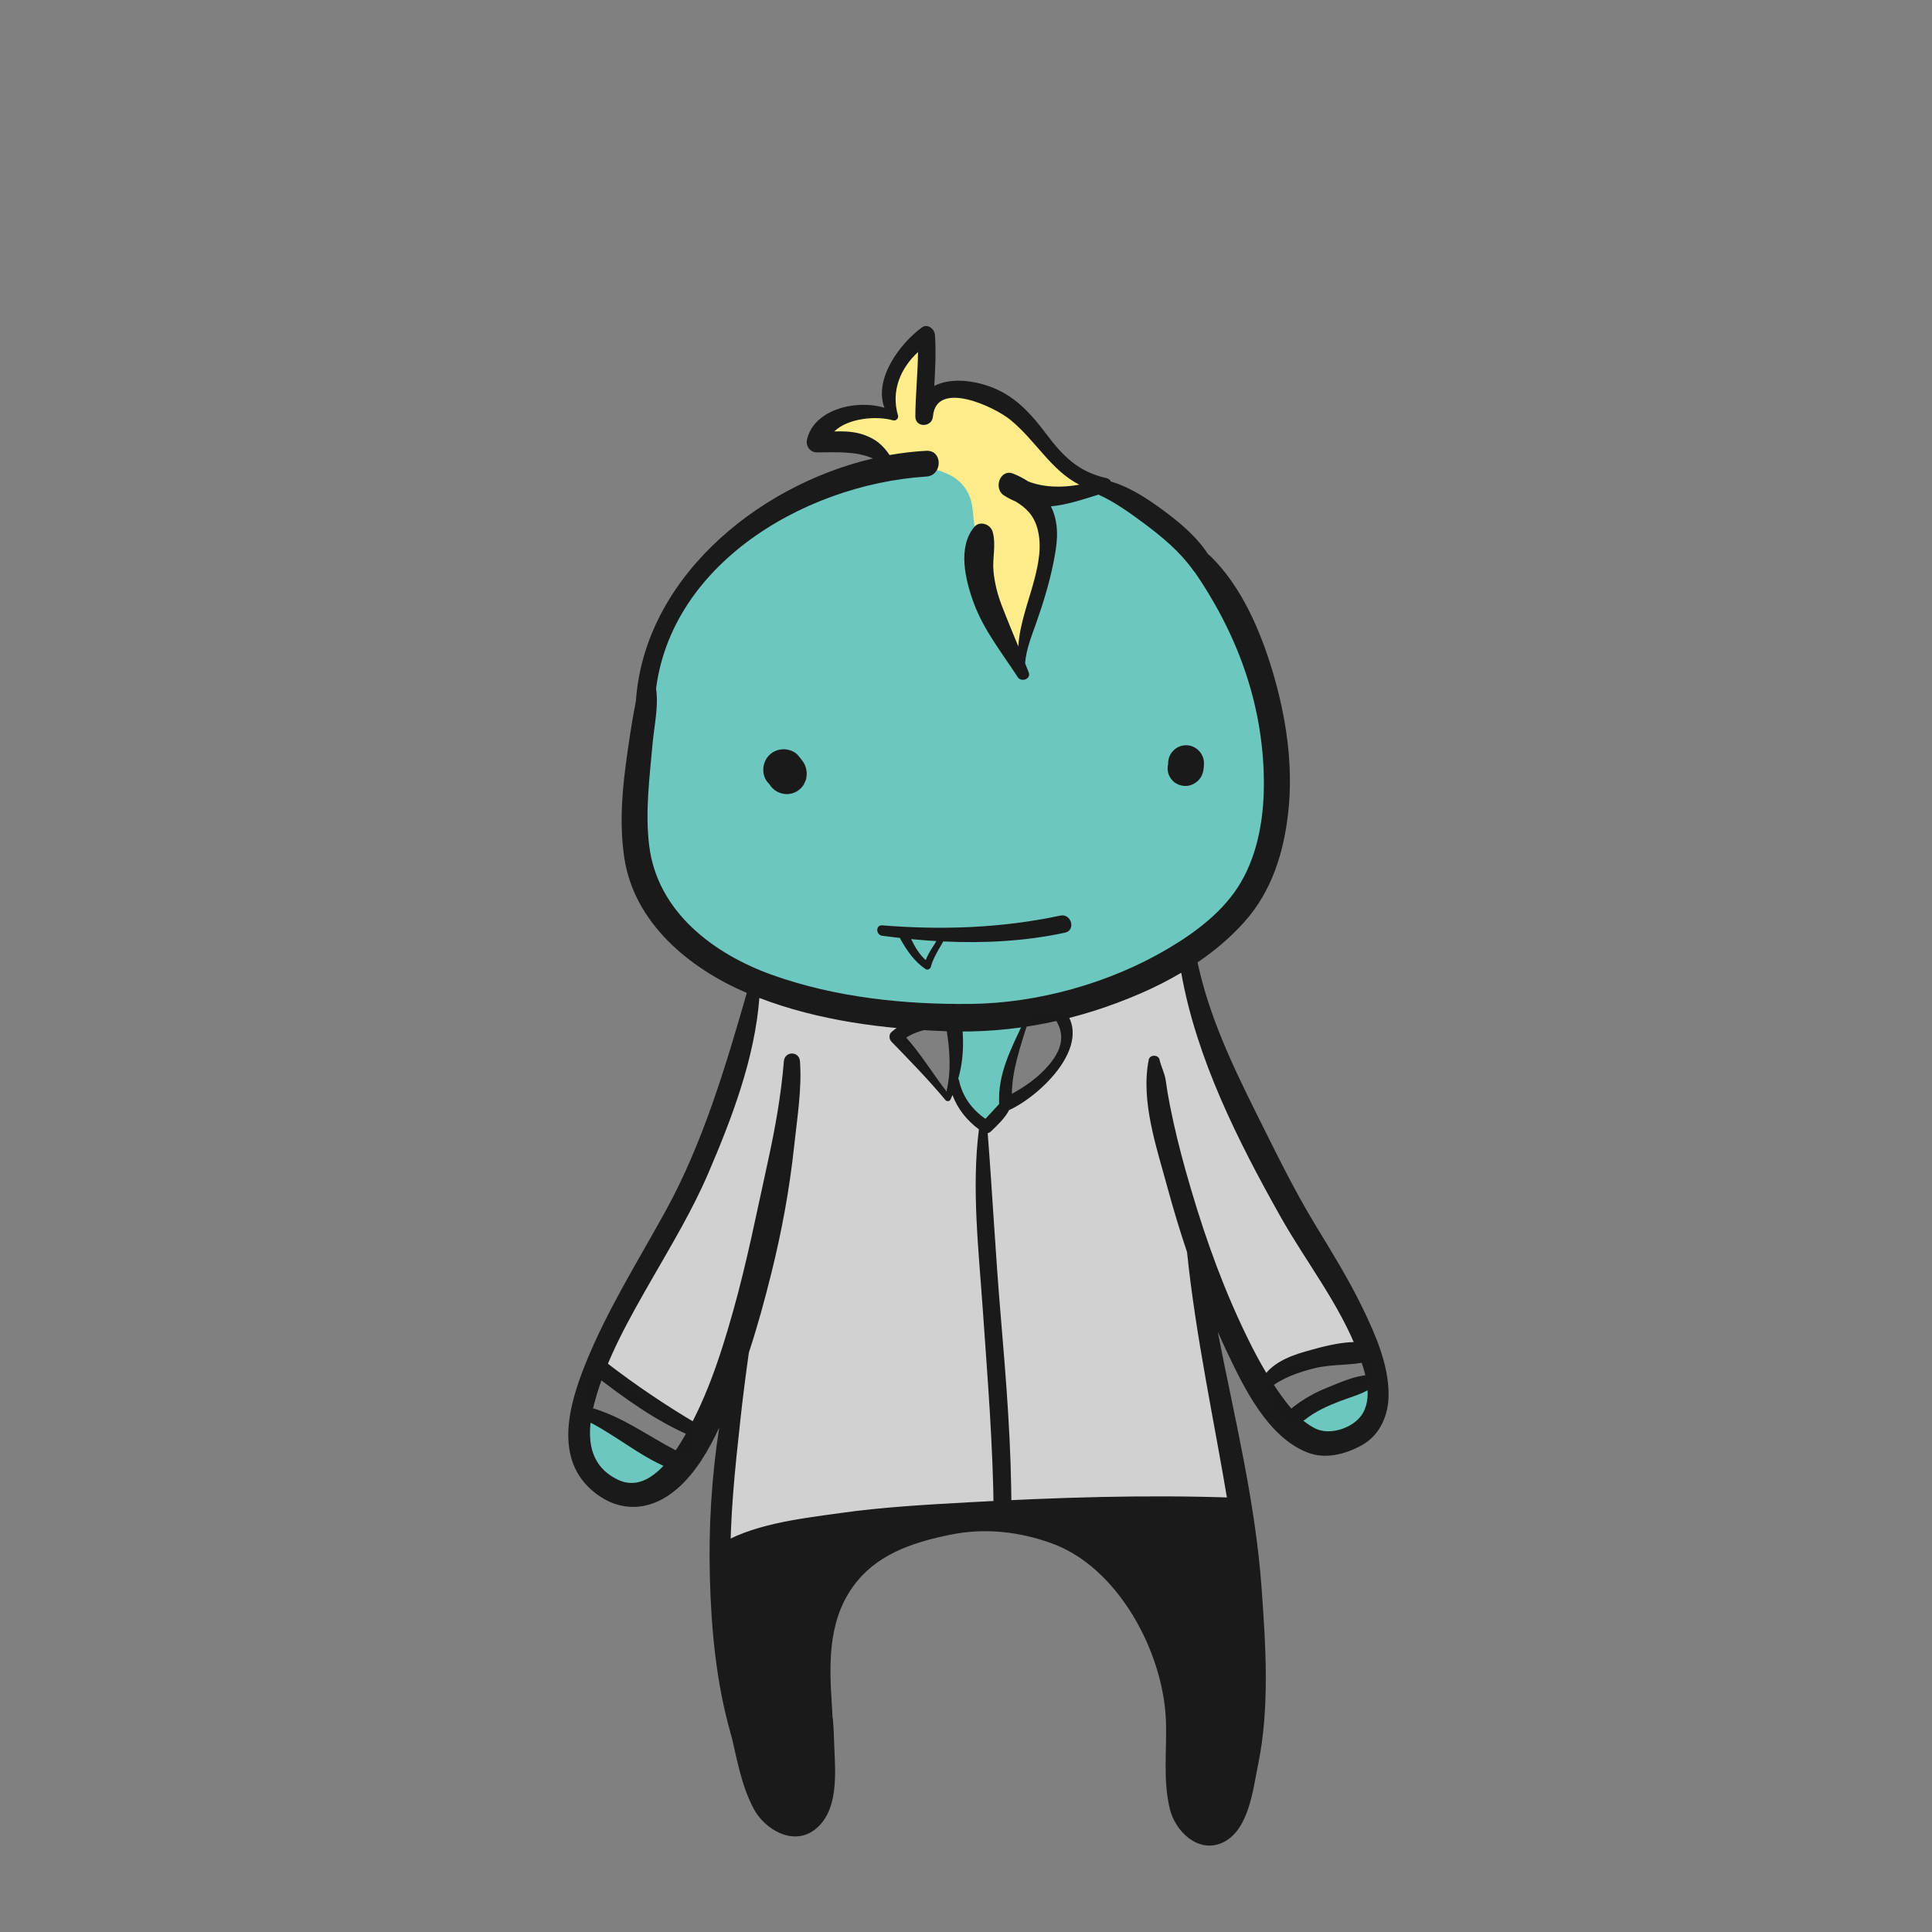 <!DOCTYPE svg PUBLIC "-//W3C//DTD SVG 1.1//EN" "http://www.w3.org/Graphics/SVG/1.1/DTD/svg11.dtd"><svg version="1.1" id="Layer_1" xmlns="http://www.w3.org/2000/svg" xmlns:xlink="http://www.w3.org/1999/xlink" x="0px" y="0px" width="600px" height="600px" viewBox="0 0 600 600" enable-background="new 0 0 600 600" xml:space="preserve">
<rect x="0" y="0" width="600" height="600" fill="#808080" stroke="none"/>
<path fill="#6cc7bf" d="M423.801,420.873c-3.123-7.451-7.406-14.242-11.883-20.92c-0.45-5.402-4.109-10.451-6.722-15.02
	c-3.103-5.428-6.061-10.932-9.16-16.355c-2.008-3.512-4.122-7.002-6.369-10.406c-0.726-1.404-1.466-2.801-2.231-4.188
	c-0.639-1.156-1.3-2.305-1.977-3.447c-1.476-7.727-4.284-15.164-7.242-22.449c-3.982-9.816-7.964-19.648-12.066-29.413
	c-0.281-0.67-0.655-1.23-1.091-1.694c8.987-5.386,17.46-11.864,24.782-19.078c1.072-1.056,2.045-2.162,2.967-3.292
	c0.111-0.267,0.226-0.531,0.325-0.807c1.227-3.325,2.337-6.708,3.101-10.173c1.571-7.154,2.25-14.434,2.172-21.758
	c-0.084-7.896-0.628-15.782-1.226-23.665c-1.823-4.474-4.151-8.715-7.062-12.489c-0.062-0.276-0.123-0.554-0.186-0.827
	c-1.564-7.039-4.754-13.344-9.145-19.003c-0.056-0.071-0.117-0.137-0.172-0.208c-2.382-8.318-10.63-14.582-16.632-20.457
	c-7.003-6.855-13.012-12.084-22.597-14.933c-4.52-1.344-9.216-2.105-13.947-2.625c-6.475-2.355-13.062-4.392-19.86-5.283
	c-6.486-2.721-13.351-4.15-20.609-2.809c-5.467,1.01-9.317,4.636-13.401,7.917c-0.292,0.096-0.584,0.192-0.875,0.289
	c-17.29,3.257-32.859,9.624-46.644,21.301c-6.962,5.897-12.92,13.156-17.393,21.1c-3.657,6.496-5.297,12.704-4.642,19.477
	c-1.574,4.415-2.755,9.008-3.465,13.748c-0.814,5.435-1.266,10.739-0.802,16.22c0.108,1.279,0.242,2.556,0.386,3.832
	c-1.83,1.036-3.233,2.718-3.632,5.045c-0.43,2.508-0.475,5.374,0.213,7.876c0.152,0.553,0.367,1.036,0.607,1.492
	c1.43,9.652,4.692,18.406,11.236,26.507c7.347,9.096,18.076,14.842,28.69,19.21c0.029,0.012,0.059,0.021,0.088,0.034
	c-1.368,0.86-2.382,2.319-2.494,4.378c-1.26,23.15-11.254,45.09-21.069,65.748c-3.721,7.83-7.92,15.43-11.858,23.164
	c-4.726,5.562-9.113,12.045-11.521,18.898c-0.37,1.057-0.744,2.119-1.105,3.189c-1.89,2.854-3.418,5.809-4.408,8.906
	c-4.625,10.516-7.223,23.104,0.622,31.096c5.346,5.445,14.127,4.84,20.079,0.922c6.616-4.354,10.705-11.771,14.03-18.732
	c3.462-7.25,6.529-14.717,9.364-22.326c-0.266,4.227-0.333,8.461-0.304,12.701c-0.825,0.812-1.383,1.956-1.44,3.434
	c-0.021,0.555-0.054,1.106-0.089,1.66c-1.322,1.071-2.226,2.727-2.209,4.34c0.041,3.852,0.214,7.693,1.275,11.414
	c0.036,0.125,0.092,0.229,0.134,0.346c-1.11,8.152-1.98,16.33-2.131,24.566c-0.069,3.785-0.267,10.729,1.221,16.338
	c-0.004,2.68,0.061,5.361,0.214,8.039c-2.464,23.736,0.102,50.547,17.639,66.23c4.001,2.695,11.005,0.191,11.8-4.799
	c1.661-10.43,1.964-20.826,1.845-31.367c-0.104-9.206-0.607-18.639,0.803-27.771c1.703-11.031,9.644-18.137,17.381-25.342
	c4.017-1.4,8.021-2.859,12.045-4.232c8.378-1.752,16.831-2.855,25.435-2.727c8.824,0.133,17.578,1.938,25.438,5.922
	c2.105,3.946,4.421,7.826,7.822,11.338c4.146,4.283,8.866,7.029,12.71,10.969c2.49,6.656,3.105,13.746,3.396,20.898
	c0.011,0.025,0.021,0.051,0.031,0.076c2.307,6.102,2.979,12.654,3.536,19.111c0.618,7.158,0.756,14.504,2.789,21.449
	c0.697,2.391,1.55,4.764,2.753,6.949c4.089,2.664,10.11,0.869,11.726-4.354c5.771-18.686,7.737-37.979,7.438-57.504
	c-0.301-19.527-4.116-38.236-7.354-57.389c-2.857-16.92-4.251-34.367-7.313-51.297c1.521,3.188,3.157,6.314,4.947,9.377
	c2.388,4.08,4.561,9.1,7.975,12.58l0.041,0.062c0.067,0.867,0.29,1.764,0.712,2.676c0.535,1.156,1.127,2.27,1.745,3.361
	c1.65,3.66,4.318,7.914,7.593,11.631c0.331,0.527,0.67,1.156,0.698,1.443c0.433,4.371,4.512,6.305,7.824,5.709
	c4.146,2.297,8.594,3.025,12.854,0.865c1.464-0.549,2.82-1.479,3.841-2.801C428.681,436.451,426.613,427.584,423.801,420.873z
	 M360.48,346.246c-0.004-0.553,0.016-1.105,0.002-1.658c0.062,0.049,0.134,0.082,0.196,0.127c0.034,0.525,0.095,1.059,0.163,1.596
	C360.725,346.285,360.601,346.27,360.48,346.246z M367.413,367.807c-0.74-1.881-1.55-3.738-2.396-5.586
	c0.257,0.266,0.506,0.533,0.747,0.807c0.543,1.488,1.104,2.973,1.688,4.441C367.436,367.582,367.428,367.695,367.413,367.807z"></path>

<path fill="#ffec8a" d="M336.798,148.182c-2.37-3.19-6.803-4.744-9.965-7.349c-4.344-3.574-8.904-9.192-13.333-12.667
	c-7.812-6.127-18.654-9.267-26.37-0.045c-0.659,0.787-0.739-0.156-0.796,0.878c-0.253,0.322-0.251-0.336-0.5,0
	c-0.521-6.82,0.245-10.679,2.305-17.286c1.543-4.946-5.78-6.706-7.594-2.094c-2.7,6.868-4.809,13.437-4.34,20.013
	c-5.91-2.125-12.258-2.431-17.217,2.035c-2.265,2.04-0.463,5.896,2.433,5.874c6.916-0.055,12.91,2.286,18.38,6.41
	c1.473,1.11,4.102,0.979,5.591,0c0.059-0.039,0.104-0.079,0.16-0.118c0.837,0.305-1.155,1.499-0.218,1.166
	c0.487-0.173,2.364,0.576,2.833,0.333c6.183,1.088,11.365,3.754,13.271,9.718c1.229,3.841,0.469,9.946,2.939,13.411
	c-0.175,3.195-0.46,6.401-0.373,9.591c0.194,7.118,4.984,13.901,7.438,20.446c1.972,5.26,9.645,3.266,8.465-2.334
	c-1.279-6.071,2.3-11.378,3.64-17.007c1.285-5.404,1.405-11.19-0.381-16.326c-1.27-3.646-2.138-5.314-4.166-8.667
	c0.114,0.014-0.117-0.843,0-0.833c2.166-1,2.037,1.387,2.833-0.167c7.5,0.167,10.775,2.975,14.4-0.61
	C337.291,151.512,337.748,149.462,336.798,148.182z"></path>

<path fill="#1a1a1a" d="M286.286,471.381c-2.606-1.455-5.865,0.146-8.506,0.977c-0.499,0.156-0.994,0.328-1.489,0.502
	c-3.551-0.23-6.896,0.334-9.979,1.514c-0.974-1.105-2.465-1.756-4.051-1.281c-6.581,1.965-13.235,3.758-19.976,5.092
	c-0.628-0.168-1.303-0.182-1.995,0.018c-0.812,0.23-1.663,0.484-2.495,0.795c-2.306,0.381-4.622,0.699-6.949,0.947
	c-0.676-0.305-1.265-0.369-1.92-0.654c-1.743-0.762-4.154-0.293-4.621,1.879c-0.455,2.113-0.728,4.568-0.438,6.791
	c-0.792,1.018-1.237,2.365-1.107,4.045c0.735,9.52,3.006,18.601,5.814,27.693c0.666,2.152,1.279,4.453,1.913,6.797
	c0.109,2.502,0.19,5.004,0.195,7.51c0.005,2.365,0.979,4.058,2.385,5.113c-0.089,0.736-0.034,1.535,0.194,2.381
	c0.017,0.371,0.057,0.75,0.138,1.143c0.301,1.464,0.629,2.918,0.951,4.375c0.296,1.555,0.589,3.105,1.003,4.641
	c0.147,0.547,0.347,1.03,0.58,1.471c-0.066,0.781,0.039,1.633,0.367,2.543c0.338,0.939,0.724,1.818,1.133,2.676
	c0.25,0.846,0.626,1.545,1.096,2.113c0.709,1.258,1.481,2.488,2.323,3.754c2.843,4.275,10.373,4.203,11.61-1.518
	c1.632-7.547,1.183-15.023,0.314-22.514c2.017-0.256,3.875-1.805,3.875-4.178h0.028c0.202-6.381-1.162-12.932-1.254-19.358
	c-0.09-6.173,0.286-12.343,1.927-18.312c2.521-9.17,9.325-14.438,16.683-19.244c1.99-0.814,4.025-1.51,6.088-2.141
	c2.531-0.771,5.149-0.808,6.832-2.998C287.574,473.146,287.096,471.834,286.286,471.381z"></path>
<path fill="#1a1a1a" d="M389.338,523.592c0.132-3.531-0.217-6.961-0.852-10.334c0.312-3.537-0.732-7.725-1.461-10.975
	c3.739-3.197,2.726-10.15,2.252-14.502c-0.644-5.896-2.18-11.795-4.094-17.395c-1.71-5.002-7.568-5.195-10.407-2.407
	c-4.7-1.519-9.983-1.896-14.54-2.06c-6.325-0.229-15.104-0.238-20.549,3.557c-0.396,0.275-0.721,0.582-0.984,0.908
	c-3.03-0.525-6.15-0.877-9.37-1.15c-0.652-0.07-4.485-0.525-5.164-0.568c-2.172-0.142-3.959,2.389-1.833,2.834
	c9.489,1.996,21.907,9.826,28.53,16.681c3.29,3.406,5.976,7.139,8.28,11.27c2.437,4.367,2.297,9.012,4.688,13.385
	c0.229,0.42,0.53,3.334,0.834,3.666c0.106,0.816,0.707,2.521,0.833,3.334c0.326,3.973,0.643,5.376,1.167,9.333
	c-0.447,3.498,0.529,6.36,0.436,9.909c-0.34,1.574-0.727,3.133-0.984,4.762c-0.168,1.051,0.064,2.053,0.535,2.92
	c-0.011,0.082-0.015,0.162-0.022,0.242c-0.206,1.762-0.956,3.093,0.201,3.833c-0.036,0.748,0.652,0.587,0.666,1.333
	c-2.459-0.167-0.335,1.624-0.333,1.667c-0.44,3.144,0.201,5.569-0.218,8.681c-0.526,3.906,2.355,8.32,6.876,6.877
	c9.115-2.911,13.024-11.93,14.746-20.663C390.038,541.281,391.04,531.57,389.338,523.592z"></path>

<path fill="#d1d1d1" d="M425.04,423.418c0.497-1.344,0.608-2.832,0.208-4.322c-3.169-11.791-8.132-26.104-18.135-33.869
	c-1.451-1.125-3.062-1.875-4.729-1.943c-3.366-7.529-7.078-14.951-10.467-22.312c-2.473-5.371-5.018-10.687-7.67-15.941
	c-0.947-3.598-1.847-7.209-2.783-10.807c-3.009-11.559-6.507-23.658-13.513-33.502c-3.296-4.63-9.989-4.021-11.882,1.553
	c-0.364,1.074-0.653,2.141-0.896,3.201c-4.888,1.625-9.812,3.144-14.687,4.812c-2.293,0.783-3.75,2.329-4.446,4.104
	c-4.155,0.512-8.315,1.648-11.744,3.16c-0.114,0.051-0.217,0.114-0.329,0.168c-1.709-1.785-5.392-1.607-6.004,1.352
	c-0.35,1.691-0.63,3.391-0.867,5.092c-2.506,4.051-3.898,9.021-5.102,13.365c-0.514,1.856-0.087,3.467,0.844,4.662
	c-0.006,0.006-0.011,0.012-0.016,0.018c-2.726,2.635-5.646,5.025-8.75,7.176c-0.229-0.164-0.459-0.324-0.684-0.482
	c-0.752-1.268-1.765-2.449-2.917-3.459c-0.231-0.354-0.477-0.693-0.744-1.023c-0.985-1.209-1.79-2.463-2.928-3.541
	c-0.133-0.127-0.27-0.225-0.407-0.311c0.646-6.373,0.047-13.437,0.519-17.562c0.369-3.227-2.83-5.309-5.575-5.574
	c-13.773-1.336-27.173-4.207-41-5.205c-1.022-0.074-1.926,0.061-2.713,0.348c-2.3-1.225-4.541-2.562-6.728-3.944
	c-3.566-2.253-7.221,0.8-7.63,4.378c-0.475,4.146-0.66,8.309-0.623,12.473c-0.155,0.504-0.229,1.021-0.228,1.561
	c-0.079,0.123-0.169,0.24-0.238,0.369c-0.824,1.529-1.614,3.078-2.382,4.639c-0.463-0.406-0.992-0.719-1.643-0.715
	c-1.35,0.01-2.076,1.229-1.853,2.453c0.122,0.664,0.555,1.316,0.902,1.886c0.151,0.247,0.376,0.409,0.627,0.507
	c-4.096,8.934-7.476,18.238-10.881,27.514c-0.802,0.482-1.499,1.193-2.009,2.162c-1.266,2.408-2.431,4.869-3.521,7.363
	c-2.87,5.041-6.409,9.74-9.292,14.746c-1.24,2.154-1.125,4.15-0.249,5.695c-1.935,3.979-4.223,7.768-5.716,11.959
	c-0.271,0.762-0.297,1.461-0.145,2.078c-0.363,0.654-0.718,1.329-1.03,2.014c-2.595,3.592-5.442,7.045-8.645,10.305
	c-2.071,2.109-2.554,5.447-1.396,8.057c-2.226,1.609-2.913,4.984-1.716,7.609c0.001,0.004,0.001,0.008,0.002,0.013
	c1.1,3.985,3.914,5.362,6.991,7.644c1.806,1.338,3.719,1.328,5.332,0.543c5.041,3.131,9.748,6.879,15.941,7.805
	c5.221,0.781,9.776-2.953,8.513-8.514c-0.943-4.152-0.687-8.504,0.145-12.805c0.817-0.369,1.571-1.002,2.164-1.961
	c2.979-4.816,5.587-10.236,7.74-15.898c-2.714,18.61-4.854,37.333-4.079,56.137c-0.724,1.675-0.877,3.581-0.493,5.35
	c-0.333,0.528-0.609,1.076-0.864,1.737c-0.124,0.322-0.202,0.642-0.256,0.958c0.709-0.037,0.805,1.996,1.511,1.938
	c1.249,2.062,4.057,1.421,7.123,1.318c5.498-0.185,9.798-1.852,14.482-4.607c3.139-1.848,6.649-3.056,10.2-4.126
	c1.146-0.282,2.296-0.548,3.452-0.788c12.432-2.58,25.758-2.51,38.401-3.51c2.703-0.213,5.4-0.471,8.098-0.736
	c0.374,0.828,1.022,1.539,1.874,1.848c1.67,0.605,3.303,1.048,5.048,1.373c2.063,0.389,4.354,0.998,6.449,0.857
	c2.828-0.189,3.979-2.332,3.713-4.314c4.62,0.412,9.245,0.98,13.834,1.281c4.549,0.297,10.174,0.859,15.098-0.143
	c3.144,5.469,10.943,4.342,13.618-0.957c1.693,0.57,3.545,0.57,5.271,0.059c1.805,0.279,3.604,0.572,5.401,0.896
	c4.633,0.835,7.372-3.881,6.386-7.185c0.555-3.173-1.114-6.196-3.82-8.238c0.467,0.357,0.662,0.485,0.589,0.384
	c0.387,0.366-0.475-0.673-0.646-0.973c-0.506-0.885-0.902-1.837-1.303-2.774c-0.639-10.856-3.578-21.443-6.22-32.06
	c0.105-0.375,0.17-0.771,0.144-1.217c-0.271-4.229-0.404-8.44-0.539-12.646c3.722,9.133,1.472,4.508,6.347,11.883
	c0.626,0.812,8.29,15.041,9.051,15.578c0.415,1.014,0.856,2.045,1.31,3.143c1.388,3.373,5.008,6.76,9.058,5.146
	c0.243-0.1,0.488-0.195,0.731-0.291c0.147,0.602,0.461,1.168,0.88,1.584c0.197,0.195,0.426,0.366,0.664,0.514
	c0.944,0.576,1.988,0.549,2.918,0.146c2.181-0.545,2.95-3.14,3.646-5.007c0.069-0.186,0.101-0.375,0.13-0.562
	c3.893-1.623,7.74-3.357,11.411-5.385c0.108,0.127,0.215,0.258,0.333,0.381c1.15,1.203,2.736,1.484,4.327,1.518
	c2.181,0.043,4-1.852,4-4C427.34,425.404,426.386,424.062,425.04,423.418z"></path>

<path fill="rgba(26,26,26,0.25)"  d="M295.709,329.7c0.427-0.729,0.751-2.017,0.429-2.835
	c-0.43-1.094-0.86-2.186-1.29-3.279c-0.061-0.154-0.143-0.281-0.228-0.404c-0.052-0.605-0.093-1.221-0.094-1.848
	c-0.002-1.096,0.647-3.053-0.358-3.166c-3.503-0.396-8.022,1.871-11.495,1.768c-2.354-0.069-3.658,3.049-1.932,4.664
	c0.469,0.438,0.966,0.82,1.477,1.211c0.702,0.537,1.104,1.802,1.95,1.357c-0.095,2.744,1.978,4.639,3.698,6.309
	c0.553,0.537,1.167,0.836,1.784,0.951c0.177,0.389,0.362,0.776,0.521,1.172c0.307,0.762,1,1.244,1.749,1.437
	c0.118,2.233,3.403,2.216,3.513-0.033c0.022-0.473,0.023-0.932,0.015-1.387c-0.014-1.667-0.22-3.429-0.524-5.082
	C295.237,330.301,295.519,330.025,295.709,329.7z"></path>
<path fill="rgba(26,26,26,0.25)"  d="M330.903,317.668c-0.398-3.211-4.132-4.188-6.034-2.75
	c-1.655-0.805-3.903-0.492-5.315,1.398c-1.789,2.395-2.525,5.123-3.19,7.939c-0.013,0.025-0.021,0.053-0.033,0.076
	c-0.022,0.049-0.044,0.098-0.066,0.146c0.001,0,0.002,0,0.003,0.002c-0.148,0.346-0.298,0.689-0.438,1.033
	c-0.271,0.65-0.325,1.27-0.245,1.848c-0.971,3.133-2.586,5.863-3.888,8.896c-1.258,2.929,1.48,6.733,4.727,4.728
	C325.05,335.643,332.265,328.645,330.903,317.668z"></path>
<path fill="rgba(26,26,26,0.25)"  d="M210.674,441.084c-1.276-0.07-2.516-0.031-3.777,0.215
	c-0.281,0.059-2.822-1.697-3.203-1.904c-0.855-0.463-1.685-0.93-2.524-1.371c0.112-0.471,0.135-0.977,0.057-1.479
	c-0.375-2.412-3.548-4.244-5.573-5.203c-1.13-0.535-2.228-1.028-3.349-1.436c-0.265-1.555-1.413-2.896-3.298-2.705
	c-1.588,0.158-3.039,0.393-4.564,0.881c-2.307,0.736-3.166,3.412-1.771,5.301c-0.216,2.842,1.95,5.73,5.8,7.541
	c2.953,1.387,6.303,1.83,9.003,3.664c4.071,2.764,8.234,6.426,13.199,6.998C217.29,452.348,217.504,441.461,210.674,441.084z"></path>
<path fill="rgba(26,26,26,0.25)"  d="M423.674,421.666c-8.224,0.645-16.266,1.588-24.331,3.381
	c0.007,0.025,0.017,0.053,0.021,0.078c-1.411,0.471-2.264,1.629-2.535,2.895c-0.166,0.07-0.331,0.141-0.498,0.213
	c-2.802,1.211-2.368,4.656-0.502,6.4c-1.179,2.492,0.861,4.65,3.168,4.896c0.104,0.613,0.368,1.207,0.823,1.662
	c1.484,1.484,3.744,1.002,4.856-0.629c0.608-0.889,0.865-1.902,0.985-2.953c0.077-0.678-0.275-1.602-0.508-2.238
	c-0.012-0.027-0.022-0.051-0.032-0.076c2.032-1.578,4.522-2.654,7.172-3.465c4.165-0.439,8.249-1.271,12.321-2.947
	c0.01-0.002,0.021-0.006,0.032-0.008c0.279-0.08,0.529-0.193,0.766-0.324c0.036-0.016,0.073-0.027,0.11-0.047l-0.011-0.02
	C428.391,426.736,427.547,421.361,423.674,421.666z"></path>

<g>
	<path fill="#1A1A1A" d="M423.163,406.209c-4.354-8.998-9.647-17.508-14.821-26.045c-6.675-11.016-12.323-22.676-18.068-34.195
		c-7.579-15.195-14.788-30.41-18.365-47.083c5.307-3.607,10.229-7.754,14.488-12.512c8.616-9.622,12.323-21.681,13.7-34.318
		c1.584-14.538-0.715-29.608-4.881-43.54c-3.786-12.662-9.725-26.516-19.356-35.847c-2.726-2.64-7.691,0.871-5.398,4.166
		c13.619,19.575,21.781,41.418,22.042,65.493c0.116,10.798-1.616,22.225-7.124,31.662c-5.175,8.865-13.824,15.376-22.499,20.53
		c-18.053,10.727-40.441,17.032-61.447,17.256c-20.624,0.221-41.908-2.006-61.425-8.931c-18.381-6.521-35.912-19.696-38.407-40.287
		c-1.278-10.546,0.13-21.12,1.06-31.621c0.625-7.068,2.922-15.557-0.481-22.065c-0.591-1.13-2.3-0.809-2.627,0.343
		c-2.232,7.844-3.524,16.325-4.705,24.51c-1.56,10.814-2.579,21.583-0.999,32.452c2.96,20.365,20.157,34.565,38.075,42.176
		c-6.567,22.816-13.621,46.576-25.089,67.484c-8.674,15.812-18.322,31.035-25.067,47.836c-5.168,12.873-9.756,29.578,2.661,39.662
		c8.357,6.789,17.976,5.875,25.903-1.01c5.7-4.947,9.731-11.91,13.024-18.959c-2.392,15.482-3.315,31.02-2.899,46.678
		c0.427,16.064,1.99,32.576,6.394,48.08c0.088,0.309,0.186,0.621,0.278,0.934c1.946-0.383,3.894-0.744,5.847-1.092
		c-0.515-2.232-0.962-4.475-1.241-6.73c-0.137-0.668-0.257-1.355-0.367-2.047c-0.128-0.67-0.249-1.346-0.354-2.025
		c-3.084-13.184-3.937-26.875-4.151-40.367c-0.245-15.398,1.384-30.393,3.051-45.684c0.769-7.051,1.672-14.066,2.654-21.068
		c2.686-8.141,4.942-16.432,7.002-24.729c3.243-13.061,5.641-26.098,7.072-39.477c0.92-8.596,2.421-17.584,1.795-26.248
		c-0.233-3.229-4.739-3.211-5,0c-0.851,10.479-2.698,20.814-4.953,31.072c-3.44,15.654-6.532,31.389-10.891,46.826
		c-3.961,14.027-8.635,28.33-16.361,40.789c-4.136,6.672-11.081,15.242-19.383,11.244c-9.81-4.725-9.703-14.648-7.208-23.992
		c3.624-13.572,10.888-26.197,17.817-38.305c6.196-10.826,12.52-21.279,17.458-32.762c7.374-17.148,14.464-35.773,15.913-54.537
		c18.371,7.039,38.378,9.604,57.929,10.332c20.947,0.779,41.149-3.383,60.372-11.703c4.333-1.875,8.605-4.021,12.712-6.454
		c4.708,26.616,17.62,52.239,30.732,75.567c8.06,14.34,18.437,27.264,24.331,42.795c2.127,5.604,4.82,14.037,0.649,19.414
		c-2.971,3.828-9.704,5.881-13.994,3.797c-4.979-2.42-8.774-7.521-11.845-11.947c-4.644-6.691-8.348-14.037-11.753-21.416
		c-6.929-15.02-12.276-30.824-16.742-46.734c-1.86-6.627-3.509-13.32-4.851-20.072c-0.531-2.67-0.986-5.354-1.355-8.051
		c-0.29-2.113-1.438-4.203-1.895-6.328c-0.356-1.662-3.039-1.691-3.375,0c-2.537,12.783,2.379,26.979,5.718,39.299
		c1.858,6.855,3.914,13.68,6.184,20.432c2.729,26.465,8.467,52.533,12.82,78.762c4.628,27.883,9.206,56.408,2.769,84.443
		c-1.034,4.504-5.738,21.914-12.935,12.596c-2.579-3.34-2.64-8.588-2.798-12.59c-0.199-5.041,0.126-10.102,0.363-15.133
		c0.976-20.656-8.709-43.875-24.867-56.836c-20.366-16.336-51.502-15.779-72.273-0.607c-11.505,8.402-17.736,19.145-19.38,33.361
		c-0.845,7.305-0.447,14.984-0.459,22.598c2.242-0.23,4.486-0.436,6.729-0.592c-0.076-2.055-0.188-4.109-0.323-6.158
		c-0.882-13.418-0.973-27.004,8.108-37.893c7.24-8.68,18.27-12.104,28.976-14.236c10.63-2.117,21.176-0.918,31.281,2.738
		c20.622,7.461,34.548,33.715,35.415,54.77c0.384,9.297-1.01,18.672,1.259,27.828c1.666,6.721,8.573,13.586,15.977,10.496
		c8.469-3.535,9.771-16.455,11.369-24.191c3.69-17.863,2.419-36.975,1.12-55.023c-1.938-26.941-8.469-53.164-13.624-79.623
		c0.935,2.117,1.896,4.223,2.887,6.312c5.307,11.189,12.634,26.344,24.966,31.203c5.557,2.189,11.771,0.566,16.828-2.223
		c5.909-3.26,8.457-9.617,8.388-16.096C431.141,423.492,427.124,414.395,423.163,406.209z"></path>
	<path fill="#1A1A1A" d="M259.09,542.25c-0.115-2.881-0.161-5.869-0.5-8.75c-1.932,0.396-4.771,1.654-6.706,1.951
		c0.531,4.338,0.581,8.049,0.831,11.924c0.034,0.531,0.054,1.225,0.056,2.006c0.435,2.518,0.191,5.445,0.009,7.703
		c-0.161,1.986-0.639,4.543-2.324,5.883c-0.469,0.479-1.115,0.82-1.802,0.982c-2.66,1.51-6.459-1.125-8.111-2.979
		c-3.825-4.291-4.924-11.176-6.068-16.531c-0.54-2.527-1.193-5.057-1.756-7.598c-1.612-0.342-4.28,0.416-5.899,0.92
		c1.993,8.107,3.265,16.42,7.205,23.895c3.387,6.426,12.128,11.682,18.86,6.672C260.585,562.598,259.422,550.533,259.09,542.25z"></path>
</g>

<path fill="#1A1A1A" d="M368.34,231.438c-3.034,0-5.561,2.53-5.562,5.562c0,0.102-0.003,0.203-0.004,0.305
	c-0.068,0.314-0.129,0.639-0.158,1.169c-0.08,1.42,0.576,3.067,1.641,4.021c-0.006-0.008-0.013-0.016-0.019-0.024
	c0.288,0.369,0.693,0.664,1.108,0.864c0.861,0.5,1.791,0.751,2.788,0.754c1.519,0,2.801-0.616,3.905-1.618
	c1.539-1.395,1.862-3.516,1.863-5.472C373.904,233.968,371.37,231.438,368.34,231.438z"></path>
<path fill="#1A1A1A" d="M250.533,240.125c-0.079-1.503-0.512-2.865-1.472-4.001c-0.371-0.564-0.827-1.081-1.258-1.586
	c-1.038-1.222-2.91-1.849-4.463-1.849c-1.667,0-3.285,0.67-4.463,1.849c-2.366,2.365-2.521,6.584,0,8.927
	c0.012,0.011,0.021,0.024,0.032,0.035c1.14,1.926,3.167,3.081,5.411,3.125c1.121-0.003,2.166-0.286,3.135-0.848
	c0.933-0.552,1.676-1.295,2.228-2.229c0.739-1.722,0.669-1.26,0.855-3.151C250.546,240.306,250.538,240.215,250.533,240.125z"></path>

<path fill="#1A1A1A" d="M376.087,173.634c-3.665-6.552-10.222-11.868-16.225-16.166c-4.609-3.3-9.479-6.335-14.862-7.933
	c-0.252-0.503-0.707-0.906-1.39-1.058c-8.842-1.963-13.627-6.955-18.876-13.944c-3.96-5.272-8.264-10.171-14.234-13.159
	c-6.083-3.043-14.66-4.476-20.348-1.519c0.3-5.286,0.588-10.572,0.2-15.855c-0.134-1.819-2.25-3.607-4.031-2.313
	c-6.917,5.026-15.023,16.075-11.651,24.955c-8.818-2.699-21.91,0.508-24.041,9.853c-0.454,1.99,0.923,3.995,3.044,3.997
	c5.708,0.004,12.087-0.492,17.417,1.895c-36.623,8.547-72.007,38.289-73.688,76.948c-0.165,3.788,5.719,3.775,5.875,0
	c1.758-42.635,45.676-68.868,84.396-71.333c5.112-0.326,5.17-8.265,0-8c-3.771,0.193-7.581,0.639-11.395,1.317
	c-2.138-3.092-4.212-4.952-8.075-6.307c-2.884-1.01-6.013-1.112-9.118-1.028c4.353-4.21,13.245-4.901,18.255-3.443
	c0.908,0.264,1.807-0.629,1.539-1.539c-2.223-7.553,0.771-14.639,6.22-19.674c-0.064,6.672-0.79,13.324-0.828,20.006
	c-0.021,3.574,5.182,3.464,5.471,0c0.959-11.521,19.095-3.014,24.031,1.041c8.021,6.588,12.611,15.677,21.42,20.149
	c-5.323,0.972-11.11,0.886-15.889-1.019c-1.462-0.96-3.028-1.768-4.646-2.411c-4.058-1.613-6.242,4.616-2.854,6.772
	c1.192,0.759,2.382,1.369,3.567,1.862c3.231,1.913,5.685,4.272,6.82,8.443c1.456,5.343,0.332,10.94-1.049,16.15
	c-1.76,6.645-4.491,13.501-4.896,20.437c-1.729-4.212-3.482-8.412-5.121-12.658c-1.33-3.449-2.251-7.061-2.589-10.743
	c-0.376-4.098,0.888-8.278-0.275-12.253c-0.667-2.279-3.935-3.49-5.641-1.49c-5.364,6.291-2.79,16.68-0.186,23.709
	c3.177,8.571,8.729,15.374,13.62,22.957c1.1,1.706,4.222,0.624,3.427-1.445c-0.365-0.952-0.748-1.896-1.125-2.844
	c0.311-4.325,2.071-8.606,3.487-12.624c2.095-5.943,4-12.126,5.243-18.305c1.111-5.523,1.998-10.687,0.003-16.145
	c-0.21-0.573-0.455-1.125-0.721-1.664c4.882-0.45,9.777-2.083,14.77-3.641c5.027,2.241,9.878,5.765,14.186,8.958
	c5.564,4.124,11.045,8.721,15.114,14.365C372.862,180.296,378.186,177.386,376.087,173.634z"></path>

<path fill="#1A1A1A" d="M329.269,284.348c-18.148,3.89-36.808,4.522-55.269,3.027c-2.127-0.172-2.016,2.981,0,3.25
	c1.843,0.246,3.69,0.466,5.539,0.671c0.03,0.151,0.078,0.305,0.166,0.461c2.002,3.553,4.311,6.89,7.737,9.198
	c0.594,0.4,1.451-0.002,1.625-0.661c0.554-2.1,1.569-3.917,2.635-5.79c0.385-0.676,0.851-1.389,1.221-2.133
	c12.662,0.603,25.345-0.048,37.81-2.72C334.198,288.909,332.728,283.607,329.269,284.348z M289.65,294.128
	c-0.861,1.28-1.596,2.622-2.169,4.04c-1.996-1.804-3.351-4.098-4.524-6.519c2.608,0.25,5.22,0.457,7.833,0.61
	C290.416,292.897,290.047,293.538,289.65,294.128z"></path>

<path fill="#1A1A1A" d="M209.854,450.41c-8.889-4.602-17.175-10.867-26.966-13.398c-2.198-0.566-3.765,2.754-1.589,3.771
	c9.192,4.289,16.86,11.219,26.244,15.109C210.702,457.205,212.837,451.953,209.854,450.41z"></path>
<path fill="#1A1A1A" d="M216.413,442.166c-9.755-5.771-19.205-12.133-28.172-19.066c-2.706-2.092-6.54,1.686-3.801,3.803
	c9.382,7.254,18.907,14.188,29.828,18.936C216.716,446.9,218.832,443.598,216.413,442.166z"></path>
<path fill="#1A1A1A" d="M425.34,427c-4.396,0.141-9.064,2.303-13.124,3.926c-3.917,1.568-7.468,3.562-10.774,6.174
	c-2.722,2.148,1.11,5.926,3.801,3.803c3.323-2.623,7.14-4.336,11.071-5.832c3.53-1.346,7.463-2.285,10.44-4.654
	C428.148,429.305,426.967,426.949,425.34,427z"></path>
<path fill="#1A1A1A" d="M425.104,417.229c-5.992-1.402-14.001,0.873-19.773,2.514c-5.578,1.582-11.906,4.262-14.102,10.049
	c-0.629,1.658,1.591,2.494,2.697,1.568c4.038-3.371,9.155-5.148,14.188-6.414c5.58-1.402,11.521-0.775,16.987-2.17
	C427.819,422.08,427.889,417.881,425.104,417.229z"></path>
<path fill="#1A1A1A" d="M313.373,344.764c10.801-4.936,29.409-23.426,13.724-34.059c-1.229-0.833-2.893,0.822-2.052,2.053
	c1.904,2.787,4.05,4.912,4.465,8.445c0.435,3.688-1.659,7.1-3.944,9.75c-3.134,3.633-7.124,6.441-11.322,8.751
	c0.067-7.339,2.621-14.558,4.762-21.521c0.228-0.735-0.928-1.246-1.257-0.531c-3.837,8.336-7.896,15.744-7.452,25.209
	c-1.413,1.541-2.826,3.076-4.257,4.602c-4.146-2.855-7.095-6.838-8.19-11.878c-0.052-0.237-0.14-0.431-0.252-0.59
	c1.449-5.127,1.783-10.237,1.245-15.995c-0.217-2.324-2.429-2.861-3.824-2.002c-6.52-1.873-12.901-1.135-18.167,3.511
	c-0.873,0.771-0.762,2.196,0,2.983c5.77,5.961,11.494,11.799,16.809,18.191c0.377,0.453,1.269,0.342,1.517-0.195
	c0.221-0.479,0.431-0.952,0.631-1.426c1.568,4.303,4.48,7.898,8.202,10.674c-2.307,18.387-0.08,37.397,1.191,55.795
	c1.46,21.117,3.22,42.291,3.392,63.469c0.029,3.547,5.488,3.549,5.5,0c0.07-20.66-1.604-41.209-3.345-61.779
	c-1.587-18.756-2.548-37.562-4.01-56.314c0.368-0.084,0.719-0.264,0.986-0.521C309.745,349.447,312.071,347.291,313.373,344.764z
	 M293.928,338.921c-4.252-5.463-7.866-11.528-12.487-16.679c3.531-2.33,8.243-3.111,12.453-3.314
	c-0.014,0.23-0.009,0.475,0.036,0.737C294.967,325.809,295.473,332.764,293.928,338.921z"></path>
<path fill="#1A1A1A" d="M383.34,465.125c-27.6-0.998-55.169-0.076-82.732,1.443c-13.214,0.729-26.644,1.486-39.75,3.338
	c-12.703,1.793-27.857,3.424-38.799,10.607c-0.472,0.311-0.285,1.021,0.284,1.049c12.646,0.572,25.742-3.863,38.178-5.85
	c14.006-2.234,27.766-4.191,41.947-4.93c26.947-1.398,53.944,1.117,80.875,2.09C388.34,473.057,388.322,465.305,383.34,465.125z"></path>

<path fill="rgba(26,26,26,0.25)"  d="M295.709,329.7c0.427-0.729,0.751-2.017,0.429-2.835
	c-0.43-1.094-0.86-2.186-1.29-3.279c-0.061-0.154-0.143-0.281-0.228-0.404c-0.052-0.605-0.093-1.221-0.094-1.848
	c-0.002-1.096,0.647-3.053-0.358-3.166c-3.503-0.396-8.022,1.871-11.495,1.768c-2.354-0.069-3.658,3.049-1.932,4.664
	c0.469,0.438,0.966,0.82,1.477,1.211c0.702,0.537,1.104,1.802,1.95,1.357c-0.095,2.744,1.978,4.639,3.698,6.309
	c0.553,0.537,1.167,0.836,1.784,0.951c0.177,0.389,0.362,0.776,0.521,1.172c0.307,0.762,1,1.244,1.749,1.437
	c0.118,2.233,3.403,2.216,3.513-0.033c0.022-0.473,0.023-0.932,0.015-1.387c-0.014-1.667-0.22-3.429-0.524-5.082
	C295.237,330.301,295.519,330.025,295.709,329.7z"></path>
<path fill="rgba(26,26,26,0.25)"  d="M330.903,317.668c-0.398-3.211-4.132-4.188-6.034-2.75
	c-1.655-0.805-3.903-0.492-5.315,1.398c-1.789,2.395-2.525,5.123-3.19,7.939c-0.013,0.025-0.021,0.053-0.033,0.076
	c-0.022,0.049-0.044,0.098-0.066,0.146c0.001,0,0.002,0,0.003,0.002c-0.148,0.346-0.298,0.689-0.438,1.033
	c-0.271,0.65-0.325,1.27-0.245,1.848c-0.971,3.133-2.586,5.863-3.888,8.896c-1.258,2.929,1.48,6.733,4.727,4.728
	C325.05,335.643,332.265,328.645,330.903,317.668z"></path>
<path fill="rgba(26,26,26,0.25)"  d="M210.674,441.084c-1.276-0.07-2.516-0.031-3.777,0.215
	c-0.281,0.059-2.822-1.697-3.203-1.904c-0.855-0.463-1.685-0.93-2.524-1.371c0.112-0.471,0.135-0.977,0.057-1.479
	c-0.375-2.412-3.548-4.244-5.573-5.203c-1.13-0.535-2.228-1.028-3.349-1.436c-0.265-1.555-1.413-2.896-3.298-2.705
	c-1.588,0.158-3.039,0.393-4.564,0.881c-2.307,0.736-3.166,3.412-1.771,5.301c-0.216,2.842,1.95,5.73,5.8,7.541
	c2.953,1.387,6.303,1.83,9.003,3.664c4.071,2.764,8.234,6.426,13.199,6.998C217.29,452.348,217.504,441.461,210.674,441.084z"></path>
<path fill="rgba(26,26,26,0.25)"  d="M423.674,421.666c-8.224,0.645-16.266,1.588-24.331,3.381
	c0.007,0.025,0.017,0.053,0.021,0.078c-1.411,0.471-2.264,1.629-2.535,2.895c-0.166,0.07-0.331,0.141-0.498,0.213
	c-2.802,1.211-2.368,4.656-0.502,6.4c-1.179,2.492,0.861,4.65,3.168,4.896c0.104,0.613,0.368,1.207,0.823,1.662
	c1.484,1.484,3.744,1.002,4.856-0.629c0.608-0.889,0.865-1.902,0.985-2.953c0.077-0.678-0.275-1.602-0.508-2.238
	c-0.012-0.027-0.022-0.051-0.032-0.076c2.032-1.578,4.522-2.654,7.172-3.465c4.165-0.439,8.249-1.271,12.321-2.947
	c0.01-0.002,0.021-0.006,0.032-0.008c0.279-0.08,0.529-0.193,0.766-0.324c0.036-0.016,0.073-0.027,0.11-0.047l-0.011-0.02
	C428.391,426.736,427.547,421.361,423.674,421.666z"></path>
</svg>